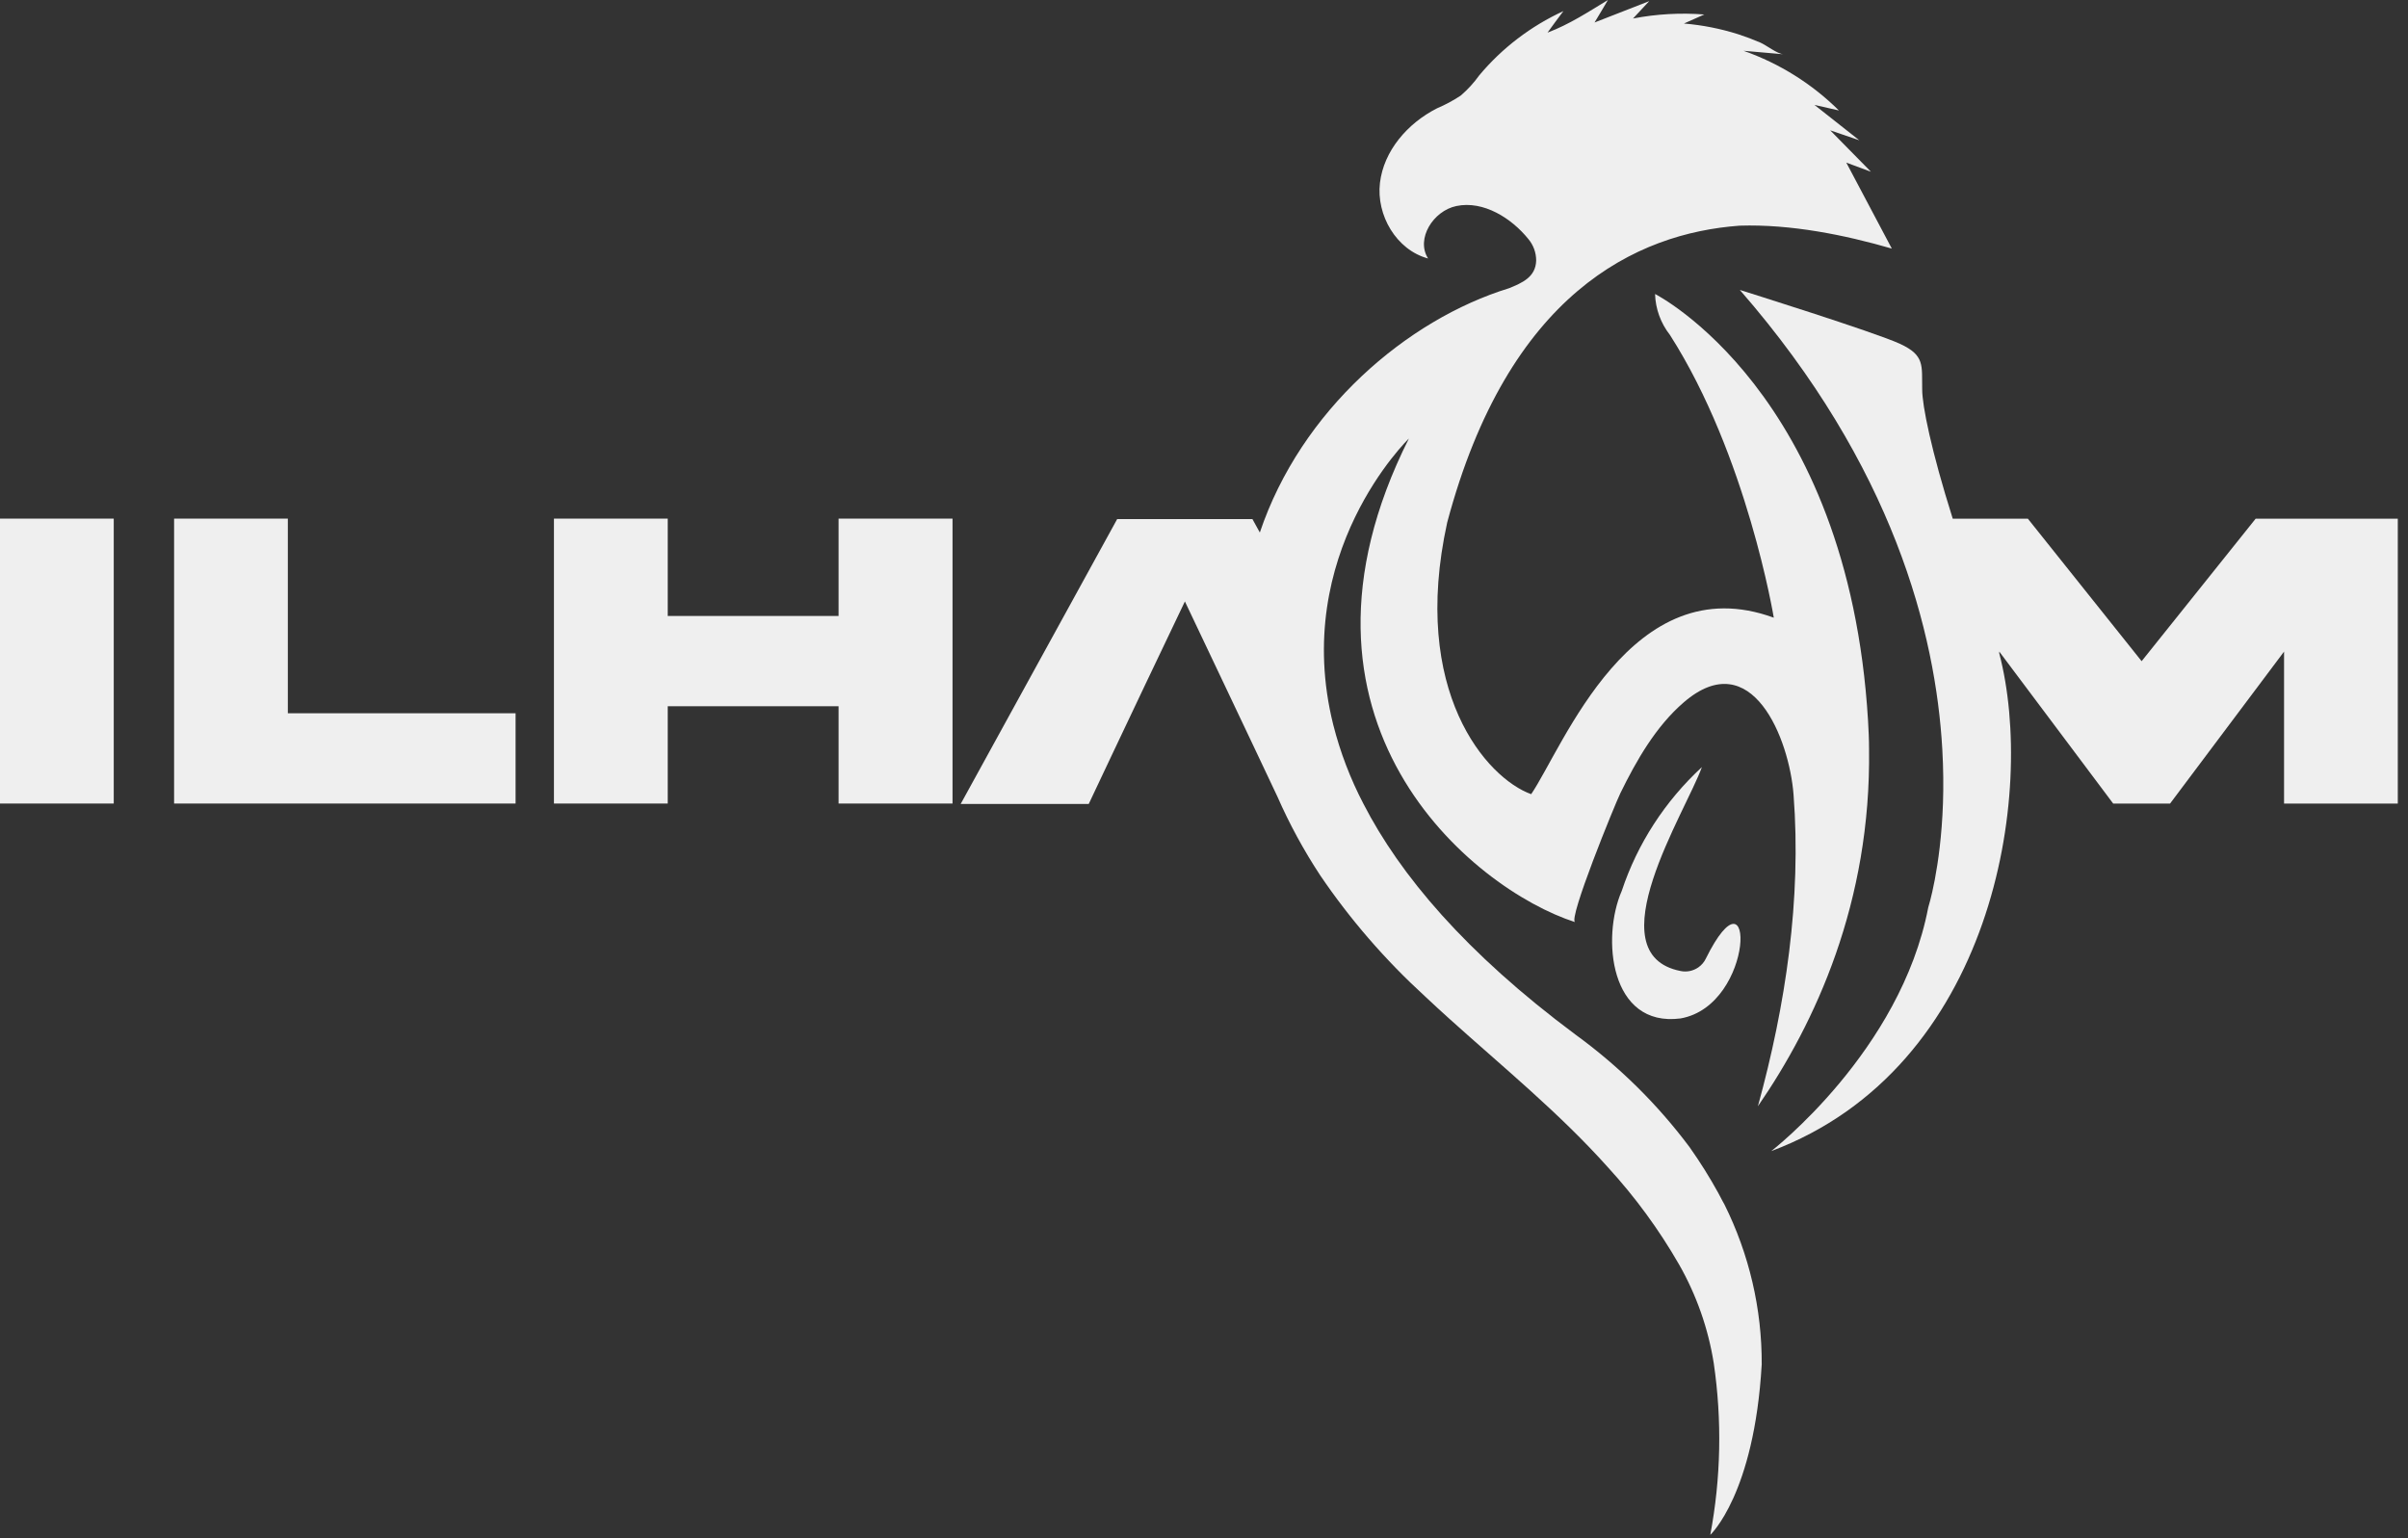 <svg width="144" height="92" viewBox="0 0 144 92" fill="none" xmlns="http://www.w3.org/2000/svg">
<rect x="0" y="0" width="144" height="92" fill="#333333" stroke="none"/>
<path d="M6.802 31.019H0V48.059H6.802V31.019Z" fill="#EFEFEF"/>
<path d="M17.213 31.019H10.411V48.059H30.832V42.66H17.213V31.019Z" fill="#EFEFEF"/>
<path d="M50.148 36.841H39.931V31.019H33.126V48.059H39.931V42.24H50.148V48.059H56.962V31.019H50.148V36.841Z" fill="#EFEFEF"/>
<path d="M134.888 31.025L128.071 39.545L121.269 31.025H116.776C115.487 26.941 114.948 24.258 114.948 23.291C114.921 21.857 115.119 21.262 113.632 20.569C112.146 19.876 104.043 17.341 104.043 17.341C113.233 27.884 115.758 37.885 116.151 44.814C116.218 45.983 116.224 47.066 116.191 48.047C116.057 51.944 115.311 54.271 115.311 54.271C113.663 62.877 105.922 68.847 105.922 68.847C119.191 63.867 121.762 47.488 119.557 39.075V38.971L126.371 48.062H129.77L136.588 38.971V48.062H143.39V31.025H134.888Z" fill="#EFEFEF"/>
<path d="M103.013 71.842C102.928 71.673 102.839 71.509 102.751 71.345C102.24 70.416 101.676 69.516 101.063 68.647L101.036 68.609C99.118 66.041 96.816 63.771 94.207 61.873C87.639 56.986 83.719 52.324 81.538 48.082C80.753 46.579 80.147 44.993 79.731 43.355C77.164 33.083 84.252 26.229 84.252 26.229C75.781 43.084 88.032 53.172 94.194 55.153C93.75 55.011 96.586 48.079 96.899 47.44C97.853 45.494 99.016 43.447 100.695 42.002C104.764 38.506 107.003 44.2 107.256 47.532C107.734 53.779 106.787 60.121 105.124 66.163C108.554 61.192 111.901 53.966 111.77 44.786C111.77 44.23 111.743 43.667 111.71 43.096C110.528 23.433 98.974 17.584 98.974 17.584C98.999 18.471 99.311 19.328 99.863 20.032C104.478 27.252 106.074 36.944 106.074 36.944C97.56 33.83 93.479 44.679 91.566 47.499C88.903 46.541 84.328 41.353 86.543 31.251C90.198 17.537 97.862 13.949 104.03 13.497C107.098 13.399 110.324 14.053 113.132 14.868C112.224 13.151 111.317 11.436 110.409 9.725L111.883 10.272C111.071 9.445 110.259 8.619 109.446 7.794C110.029 7.992 110.609 8.191 111.186 8.389C110.296 7.684 109.401 6.982 108.505 6.274L109.967 6.607C108.364 5.015 106.415 3.795 104.265 3.037L106.647 3.246C106.26 3.21 105.642 2.71 105.267 2.546C104.835 2.36 104.393 2.193 103.942 2.047C102.89 1.714 101.803 1.499 100.701 1.407L101.919 0.866C100.493 0.755 99.058 0.836 97.655 1.107C97.981 0.759 98.304 0.416 98.624 0.068L95.355 1.345C95.623 0.895 95.894 0.452 96.156 0C94.98 0.714 93.844 1.461 92.543 1.951C92.848 1.52 93.174 1.092 93.494 0.663C91.543 1.562 89.823 2.875 88.459 4.507C88.141 4.953 87.769 5.36 87.35 5.718C86.903 6.014 86.428 6.269 85.933 6.479C84.173 7.372 82.747 9.02 82.522 10.941C82.296 12.863 83.496 14.948 85.4 15.46C84.654 14.288 85.705 12.61 87.094 12.322C88.724 11.983 90.399 13.062 91.392 14.291C91.699 14.656 91.866 15.113 91.864 15.585C91.837 16.585 90.999 16.927 90.25 17.236C84.133 19.116 77.797 24.542 75.339 31.849L74.897 31.048H66.807L57.449 48.085H65.107L66.484 45.17L68.458 41.005L70.858 35.972L73.246 41.005L74.995 44.694L75.217 45.164L76.39 47.645C77.108 49.281 77.964 50.856 78.949 52.354C80.74 54.993 82.841 57.419 85.208 59.583C85.684 60.032 86.165 60.475 86.649 60.91C89.875 63.819 93.244 66.562 96.144 69.804C97.779 71.587 99.209 73.539 100.408 75.626C101.452 77.459 102.154 79.459 102.483 81.531C102.984 84.943 102.914 88.411 102.276 91.8C102.276 91.8 104.905 89.379 105.352 81.603C105.367 78.286 104.602 75.009 103.117 72.027C103.077 71.961 103.046 71.902 103.013 71.842Z" fill="#EFEFEF"/>
<path d="M96.982 53.285C95.764 56.069 96.26 61.463 100.5 60.912C105.006 60.112 104.975 51.345 102.005 57.342C101.908 57.544 101.76 57.717 101.576 57.848L101.551 57.866C101.401 57.968 101.231 58.04 101.051 58.077C100.872 58.113 100.686 58.113 100.506 58.077C95.346 57.072 100.829 48.525 101.774 45.88C99.567 47.918 97.919 50.464 96.982 53.285Z" fill="#EFEFEF"/>
</svg>

